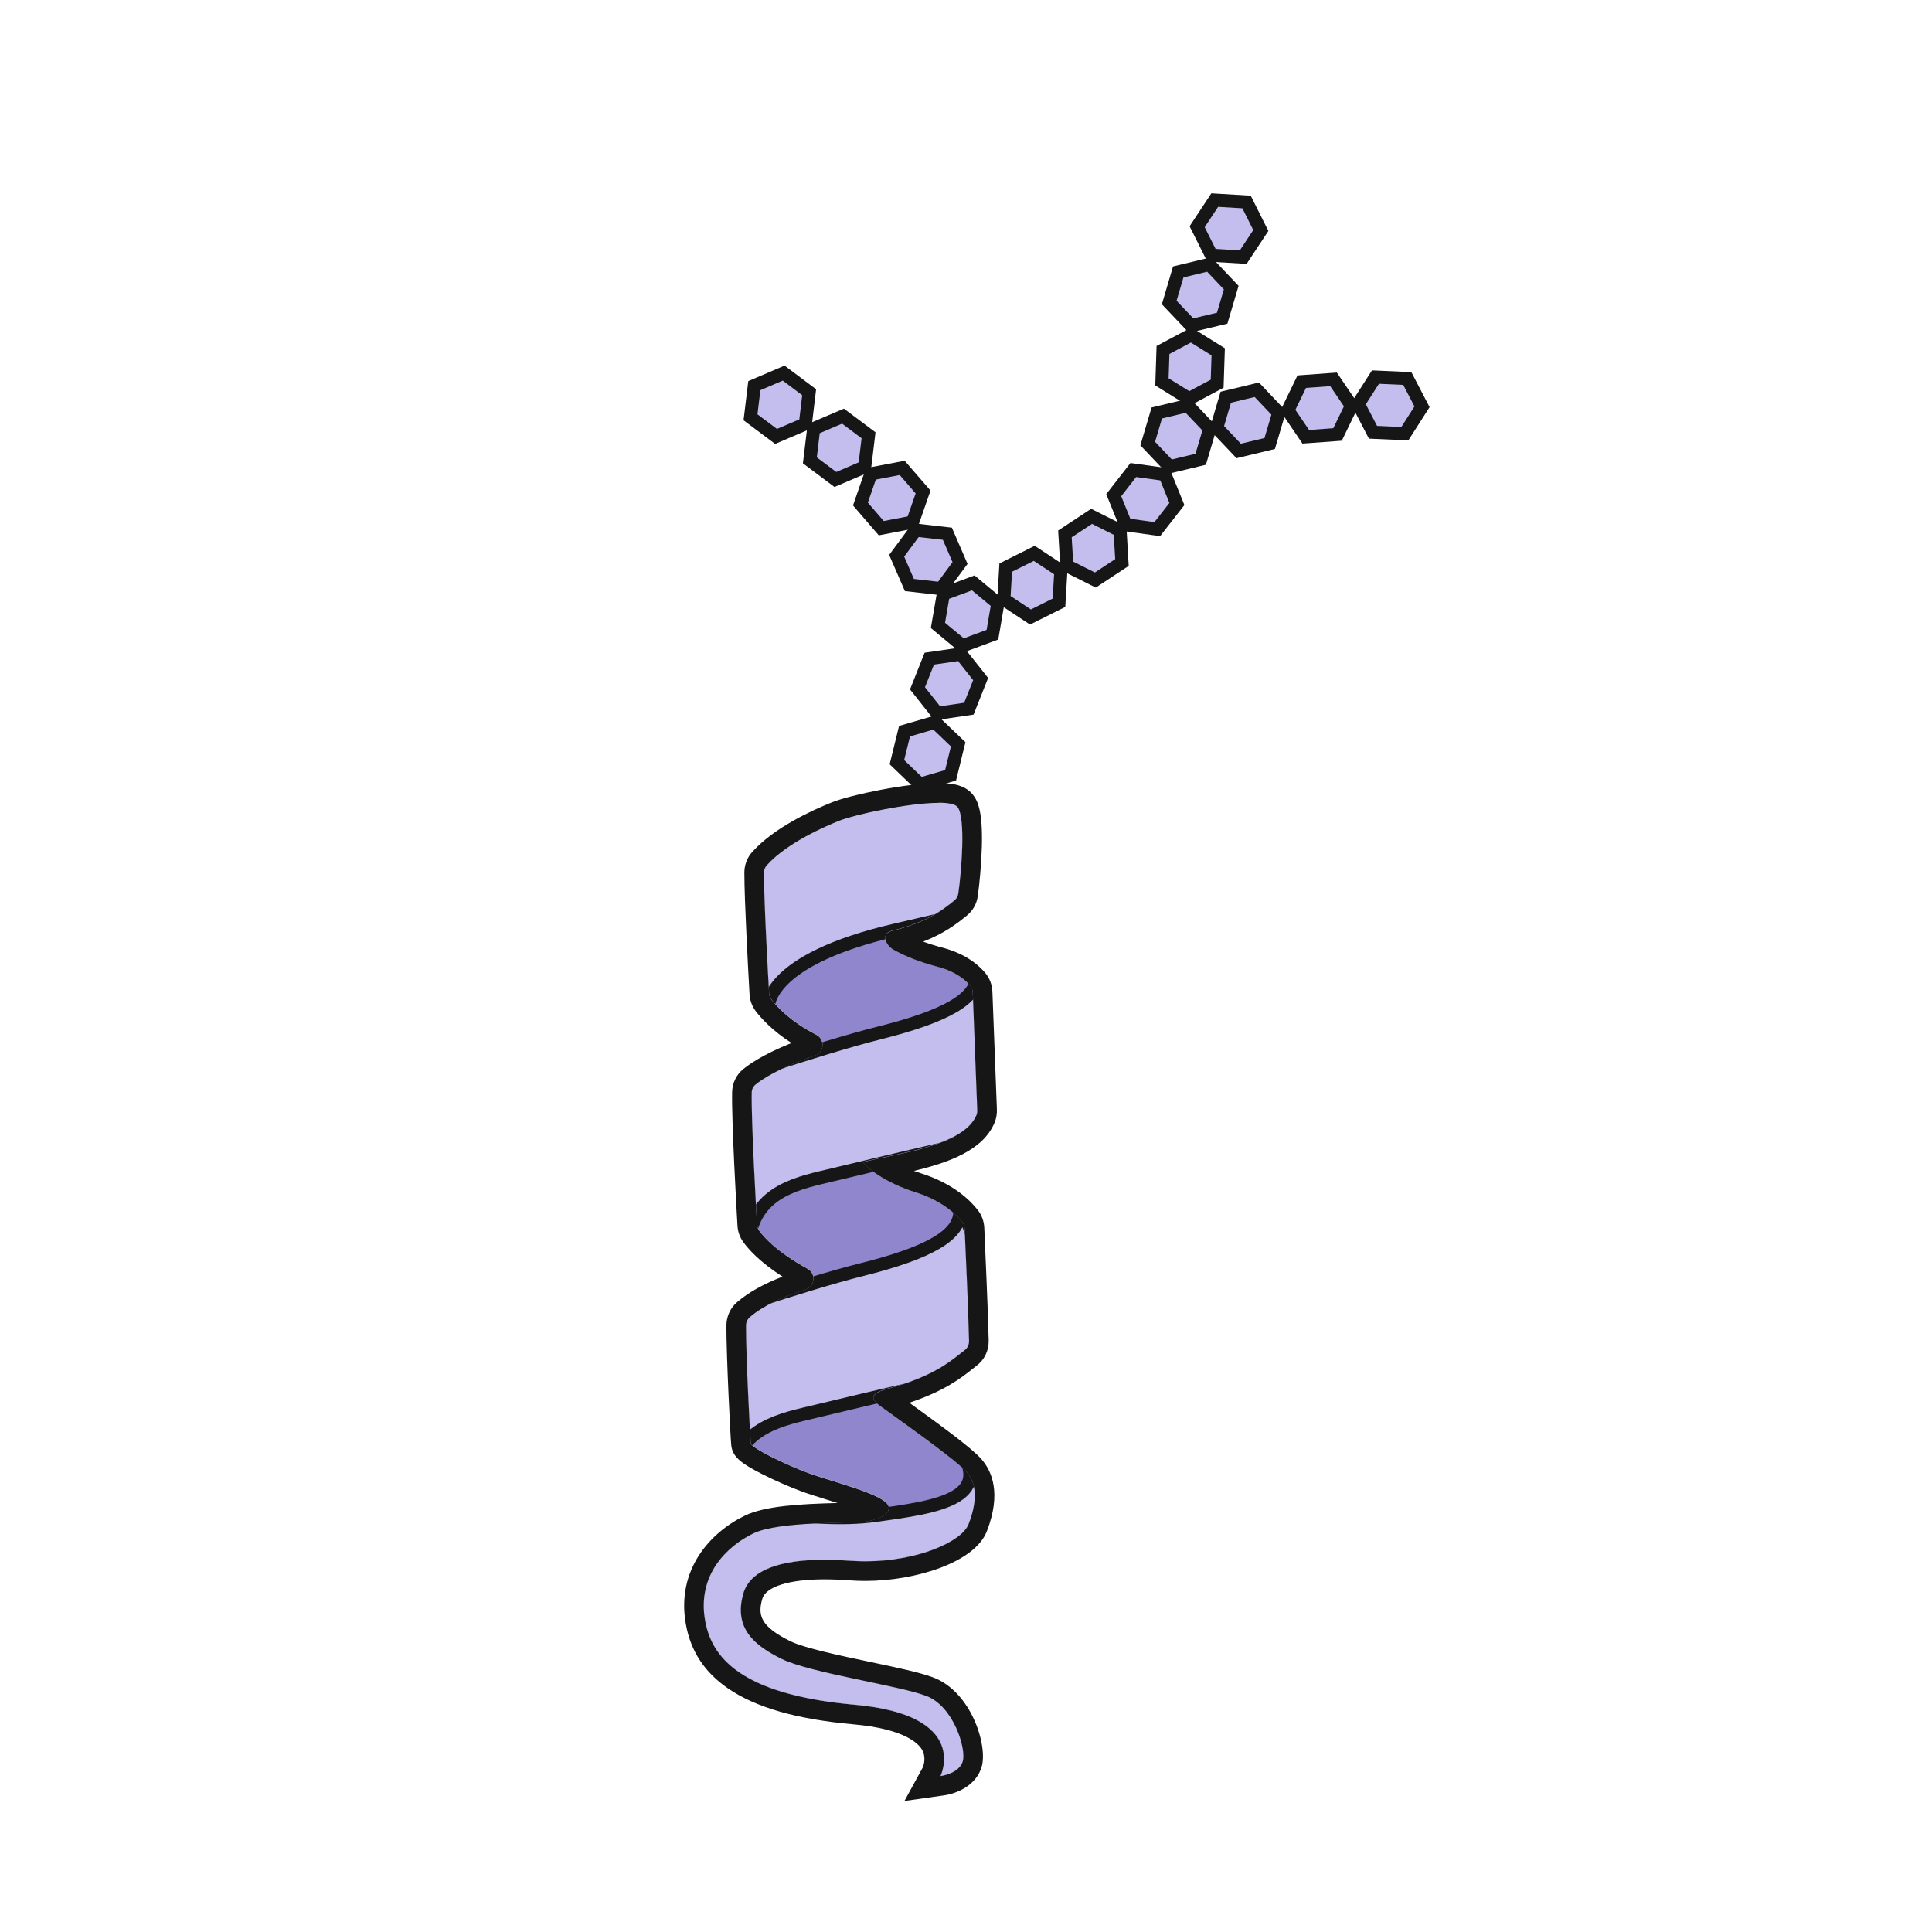 <?xml version='1.0' encoding='utf-8'?>
<ns0:svg xmlns:ns0="http://www.w3.org/2000/svg" version="1.1" viewBox="0 0 500 500">
  <ns0:defs>
    <ns0:style>
      .cls-1 {
        fill: #8f86ce;
      }

      .cls-2 {
        fill: #c3beed;
        stroke: #161616;
        stroke-miterlimit: 10;
        stroke-width: 3.39px;
      }

      .cls-3 {
        clip-path: url(#clippath);
      }

      .cls-4 {
        fill: #161616;
      }
    </ns0:style>
    <ns0:clipPath id="clippath">
      <ns0:path class="cls-1" d="M217.29,212.33c-3.47,1.37-13.53,5.65-18.84,11.56-.49.54-.73,1.21-.73,1.94,0,7.47,1.09,26.92,1.33,31.2.03.61.24,1.15.62,1.64,1.28,1.66,4.81,5.63,11.57,9.07,2.32,1.18,2.15,4.6-.32,5.41-6.01,1.97-12.07,4.81-15.37,7.48-.65.53-.99,1.3-1,2.13-.14,7.62,1.13,29.8,1.38,34.16.03.56.2,1.05.53,1.51,1.12,1.58,4.45,5.45,12.54,9.89,2.26,1.24,1.94,4.61-.52,5.37-5.61,1.75-10.9,4.13-14.43,7.15-.64.55-.98,1.37-.98,2.22-.02,7.86,1.09,29.34,1.23,30.43.15,1.16,8.69,5.39,14.92,7.7,6.24,2.31,20.25,5.59,20.79,8.75.37,2.13-3.02,3.41-6.21,3.84-3.46.47-22.12-.22-28.8,3.01-6.69,3.22-14.62,10.58-12.52,22.53,1.63,9.27,8.79,19.17,38.79,21.84,30,2.67,22.12,18.45,22.12,18.45,0,0,4.85-.61,5.79-3.83.94-3.22-2.35-14.22-9.45-16.92-7.1-2.7-30.12-5.95-37.47-9.6-6.8-3.37-12.49-7.79-9.87-16.9,2.08-7.23,12.57-9.6,27.66-8.48,15.1,1.12,28.66-4.49,30.6-9.44,1.93-4.95,2.58-10.06-.52-13.55-2.53-2.85-13.39-10.61-21.32-16.33-1.94-1.4-5.55-3.47.79-5.16,12.63-3.37,16.91-7.64,20.05-10.01.76-.58,1.16-1.45,1.14-2.4-.14-6.77-.95-24.92-1.14-29.06-.03-.62-.23-1.17-.61-1.66-1.28-1.67-4.89-5.49-12.28-7.81-7.42-2.32-12.32-6.1-13.44-7.76,8.59-2.19,26.03-4.11,29.38-12.13.18-.43.23-.9.21-1.36l-1.16-30.4c-.02-.63-.22-1.22-.62-1.71-1.02-1.26-3.51-3.64-8.54-4.96-4.19-1.1-8.33-2.65-11.38-4.42-2.24-1.3-3.07-4.18-.56-4.8,9.06-2.23,12.95-5.15,16.36-7.94.57-.47.91-1.09,1.01-1.83.76-5.36,1.97-19.62-.22-22.35-2.56-3.19-25.18,1.39-30.5,3.5Z" />
    </ns0:clipPath>
  </ns0:defs>
  
  <ns0:g>
    <ns0:g id="Layer_2">
      <ns0:g>
        <ns0:g>
          <ns0:path class="cls-1" d="M217.29,212.33c-3.47,1.37-13.53,5.65-18.84,11.56-.49.54-.73,1.21-.73,1.94,0,7.47,1.09,26.92,1.33,31.2.03.61.24,1.15.62,1.64,1.28,1.66,4.81,5.63,11.57,9.07,2.32,1.18,2.15,4.6-.32,5.41-6.01,1.97-12.07,4.81-15.37,7.48-.65.53-.99,1.3-1,2.13-.14,7.62,1.13,29.8,1.38,34.16.03.56.2,1.05.53,1.51,1.12,1.58,4.45,5.45,12.54,9.89,2.26,1.24,1.94,4.61-.52,5.37-5.61,1.75-10.9,4.13-14.43,7.15-.64.55-.98,1.37-.98,2.22-.02,7.86,1.09,29.34,1.23,30.43.15,1.16,8.69,5.39,14.92,7.7,6.24,2.31,20.25,5.59,20.79,8.75.37,2.13-3.02,3.41-6.21,3.84-3.46.47-22.12-.22-28.8,3.01-6.69,3.22-14.62,10.58-12.52,22.53,1.63,9.27,8.79,19.17,38.79,21.84,30,2.67,22.12,18.45,22.12,18.45,0,0,4.85-.61,5.79-3.83.94-3.22-2.35-14.22-9.45-16.92-7.1-2.7-30.12-5.95-37.47-9.6-6.8-3.37-12.49-7.79-9.87-16.9,2.08-7.23,12.57-9.6,27.66-8.48,15.1,1.12,28.66-4.49,30.6-9.44,1.93-4.95,2.58-10.06-.52-13.55-2.53-2.85-13.39-10.61-21.32-16.33-1.94-1.4-5.55-3.47.79-5.16,12.63-3.37,16.91-7.64,20.05-10.01.76-.58,1.16-1.45,1.14-2.4-.14-6.77-.95-24.92-1.14-29.06-.03-.62-.23-1.17-.61-1.66-1.28-1.67-4.89-5.49-12.28-7.81-7.42-2.32-12.32-6.1-13.44-7.76,8.59-2.19,26.03-4.11,29.38-12.13.18-.43.23-.9.21-1.36l-1.16-30.4c-.02-.63-.22-1.22-.62-1.71-1.02-1.26-3.51-3.64-8.54-4.96-4.19-1.1-8.33-2.65-11.38-4.42-2.24-1.3-3.07-4.18-.56-4.8,9.06-2.23,12.95-5.15,16.36-7.94.57-.47.91-1.09,1.01-1.83.76-5.36,1.97-19.62-.22-22.35-2.56-3.19-25.18,1.39-30.5,3.5Z" />
          <ns0:g class="cls-3">
            <ns0:path class="cls-2" d="M198.86,260.92s-1.47-12.39,33.29-20.32c34.75-7.93,39.75-10.24,39.75-10.24l-11.03-27.99-76.42-2.38s-8.52,10.08-7.35,13c1.17,2.92,1.89,16.25,2.36,17.3.46,1.04,7.47,34.49,7.47,34.49,0,0,5.37,1.92,7.07,1.85,1.69-.06,4.87-5.7,4.87-5.7Z" />
            <ns0:path class="cls-2" d="M179.73,342.04s28.23-9.7,43.24-13.45c17.36-4.34,25.53-8.89,25.43-15.11-.15-9.47,12.34,40.1,12.34,40.1,0,0-38.75,9.02-49.49,11.64-8.36,2.04-20.27,3.89-21.86,16.95-1.07,8.76-9.66-40.13-9.66-40.13Z" />
            <ns0:path class="cls-2" d="M184.18,280.81s28.23-9.7,43.24-13.45c17.36-4.34,25.53-8.89,25.43-15.11-.15-9.47,12.34,40.1,12.34,40.1,0,0-38.75,9.02-49.49,11.64-8.36,2.04-20.27,3.89-21.86,16.95-1.07,8.76-9.66-40.13-9.66-40.13Z" />
            <ns0:path class="cls-2" d="M186.25,388.79s23.26,5.76,40.13,3.42,32.5-4.4,20.25-19.83c-4.75-5.99,50.95,14.99,50.95,14.99l11.31,103.6s-170.88,41.01-166.89-17.38c3.99-58.39,1.95-52.66,1.95-52.66,0,0-16.72-8.41,12.8-20.28,29.51-11.87,13.14-11.24,13.14-11.24l11.18-1.56,5.19.93Z" />
          </ns0:g>
        </ns0:g>
        <ns0:path class="cls-4" d="M242.86,207.74c2.48,0,4.31.32,4.94,1.1,2.2,2.73.99,16.99.22,22.35-.1.73-.44,1.36-1.01,1.83-3.41,2.79-7.3,5.71-16.36,7.94-2.51.62-1.68,3.5.56,4.8,3.05,1.77,7.19,3.32,11.38,4.42,5.03,1.32,7.52,3.7,8.54,4.96.4.49.59,1.08.62,1.71l1.16,30.4c.02.46-.03.94-.21,1.36-3.35,8.02-20.79,9.95-29.38,12.13,1.12,1.65,6.02,5.43,13.44,7.76,7.4,2.32,11,6.14,12.28,7.81.38.49.58,1.05.61,1.66.19,4.14,1,22.29,1.14,29.06.02.96-.38,1.83-1.14,2.4-3.14,2.37-7.42,6.64-20.05,10.01-6.34,1.69-2.73,3.76-.79,5.16,7.93,5.71,18.79,13.48,21.32,16.33,3.1,3.49,2.45,8.6.52,13.55-1.76,4.52-13.21,9.58-26.68,9.58-1.29,0-2.6-.05-3.92-.14-2.35-.17-4.59-.26-6.71-.26-11.45,0-19.2,2.64-20.96,8.74-2.62,9.11,3.07,13.53,9.87,16.9,7.35,3.64,30.37,6.9,37.47,9.6,7.1,2.7,10.38,13.7,9.45,16.92-.94,3.22-5.79,3.83-5.79,3.83,0,0,7.88-15.78-22.12-18.45-30-2.67-37.16-12.58-38.79-21.84-2.1-11.95,5.84-19.31,12.52-22.53,6.69-3.22,25.34-2.54,28.8-3.01,3.2-.43,6.58-1.71,6.21-3.84-.54-3.16-14.56-6.44-20.79-8.75-6.24-2.31-14.77-6.54-14.92-7.7-.14-1.09-1.25-22.57-1.23-30.43,0-.85.34-1.66.98-2.22,3.53-3.03,8.83-5.41,14.43-7.15,2.46-.77,2.78-4.13.52-5.37-8.09-4.44-11.41-8.31-12.54-9.89-.33-.46-.49-.95-.53-1.51-.25-4.37-1.52-26.54-1.38-34.16.01-.84.35-1.61,1-2.13,3.3-2.67,9.36-5.51,15.37-7.48,2.48-.81,2.64-4.23.32-5.41-6.77-3.44-10.3-7.41-11.57-9.07-.37-.48-.58-1.03-.62-1.64-.25-4.28-1.34-23.73-1.33-31.2,0-.73.24-1.4.73-1.94,5.31-5.9,15.37-10.18,18.84-11.56,4.02-1.59,17.9-4.59,25.56-4.59M242.86,202.65c-8.11,0-22.62,3.04-27.44,4.95-5.32,2.11-15.09,6.59-20.75,12.89-1.31,1.46-2.03,3.35-2.03,5.34,0,7.46,1.03,25.99,1.34,31.49.09,1.61.67,3.15,1.66,4.44,1.41,1.83,4.3,5.02,9.21,8.17-5.17,2.04-9.66,4.45-12.49,6.74-1.79,1.45-2.85,3.64-2.89,6-.14,7.8,1.13,30.15,1.39,34.55.09,1.52.58,2.92,1.46,4.16,1.29,1.82,4.22,5.17,10.2,9.01-4.9,1.88-8.85,4.1-11.77,6.61-1.75,1.5-2.75,3.71-2.76,6.07-.02,7.64,1.06,29.49,1.27,31.09.39,3,2.76,4.67,7.92,7.3,3.21,1.64,7.06,3.32,10.29,4.52,1.76.65,4,1.34,6.36,2.08.81.25,1.83.57,2.93.92-9.74.24-18.77.75-23.96,3.25-9.02,4.35-17.78,13.98-15.32,27.99,1.23,7.04,4.79,12.5,10.87,16.7,7.2,4.97,17.82,8.02,32.47,9.33,13.29,1.18,16.86,4.97,17.78,6.54,1.2,2.06.37,4.26.22,4.61l-4.75,8.69,9.95-1.41c3.77-.47,8.66-2.71,10.04-7.45,1.6-5.51-2.68-19.36-12.52-23.1-3.43-1.3-9.39-2.56-16.29-4.01-7.63-1.61-17.13-3.6-20.73-5.39-7.69-3.81-8.47-6.67-7.24-10.94.91-3.17,6.92-5.06,16.07-5.06,1.96,0,4.09.08,6.33.25,1.42.11,2.86.16,4.29.16,12.98,0,28.28-4.79,31.41-12.82,3.84-9.85,1.33-15.65-1.46-18.78-2.39-2.68-9.17-7.71-18.59-14.51,9.1-3.01,13.52-6.5,16.3-8.71.38-.3.73-.58,1.07-.84,2.07-1.56,3.22-3.95,3.17-6.57-.14-6.7-.91-24.03-1.14-29.18-.08-1.66-.65-3.23-1.66-4.54-1.87-2.43-6.27-6.89-14.79-9.56-.61-.19-1.19-.39-1.76-.6,8.87-2.11,17.87-5.29,20.87-12.48.45-1.07.65-2.25.6-3.51l-1.16-30.4c-.07-1.75-.67-3.38-1.74-4.71-1.43-1.78-4.8-5.01-11.21-6.69-1.73-.45-3.41-.98-4.96-1.55,5.27-2.05,8.48-4.44,11.31-6.75,1.56-1.28,2.54-3.02,2.82-5.05.43-3.04.92-8.16,1.05-12.74.24-9.01-.98-11.82-2.34-13.51-2.13-2.66-5.88-3-8.91-3h0Z" />
        <ns0:polygon class="cls-2" points="246.01 200.65 238.08 202.96 232.12 197.25 234.09 189.23 242.01 186.92 247.98 192.63 246.01 200.65" />
        <ns0:polygon class="cls-2" points="250.74 183.41 242.57 184.61 237.45 178.14 240.5 170.46 248.67 169.27 253.79 175.74 250.74 183.41" />
        <ns0:polygon class="cls-2" points="256.84 164.26 249.1 167.13 242.74 161.85 244.14 153.72 251.88 150.85 258.23 156.13 256.84 164.26" />
        <ns0:polygon class="cls-2" points="274.06 155.99 266.68 159.68 259.79 155.13 260.28 146.89 267.66 143.2 274.55 147.74 274.06 155.99" />
        <ns0:polygon class="cls-2" points="290.36 145.57 283.47 150.11 276.09 146.41 275.6 138.17 282.5 133.63 289.88 137.33 290.36 145.57" />
        <ns0:polygon class="cls-2" points="304.58 130.43 299.5 136.94 291.33 135.8 288.23 128.15 293.3 121.64 301.48 122.78 304.58 130.43" />
        <ns0:polygon class="cls-2" points="313.08 110.94 310.74 118.86 302.71 120.79 297.03 114.8 299.37 106.88 307.4 104.96 313.08 110.94" />
        <ns0:polygon class="cls-2" points="330.94 106.86 328.6 114.78 320.57 116.71 314.89 110.72 317.23 102.8 325.26 100.87 330.94 106.86" />
        <ns0:polygon class="cls-2" points="315.27 91.05 315 99.3 307.72 103.19 300.71 98.83 300.98 90.58 308.26 86.69 315.27 91.05" />
        <ns0:polygon class="cls-2" points="318.64 74.43 316.3 82.35 308.27 84.27 302.59 78.29 304.93 70.37 312.96 68.44 318.64 74.43" />
        <ns0:polygon class="cls-2" points="326.3 59.65 321.75 66.54 313.51 66.05 309.82 58.67 314.37 51.78 322.61 52.27 326.3 59.65" />
        <ns0:polygon class="cls-2" points="349.76 105.01 346.16 112.44 337.93 113.04 333.29 106.21 336.89 98.78 345.12 98.18 349.76 105.01" />
        <ns0:polygon class="cls-2" points="368.02 105.28 363.57 112.24 355.33 111.87 351.52 104.54 355.97 97.59 364.21 97.96 368.02 105.28" />
        <ns0:polygon class="cls-2" points="248.46 145.71 243.55 152.34 235.35 151.4 232.06 143.83 236.97 137.19 245.18 138.13 248.46 145.71" />
        <ns0:polygon class="cls-2" points="238.89 127.33 236.18 135.13 228.07 136.69 222.68 130.44 225.38 122.64 233.49 121.09 238.89 127.33" />
        <ns0:polygon class="cls-2" points="224.78 112.65 223.79 120.84 216.2 124.09 209.59 119.14 210.58 110.94 218.17 107.7 224.78 112.65" />
        <ns0:polygon class="cls-2" points="209.41 101.51 208.43 109.71 200.84 112.95 194.23 108 195.22 99.81 202.81 96.56 209.41 101.51" />
      </ns0:g>
    </ns0:g>
  </ns0:g>
  </ns0:svg>